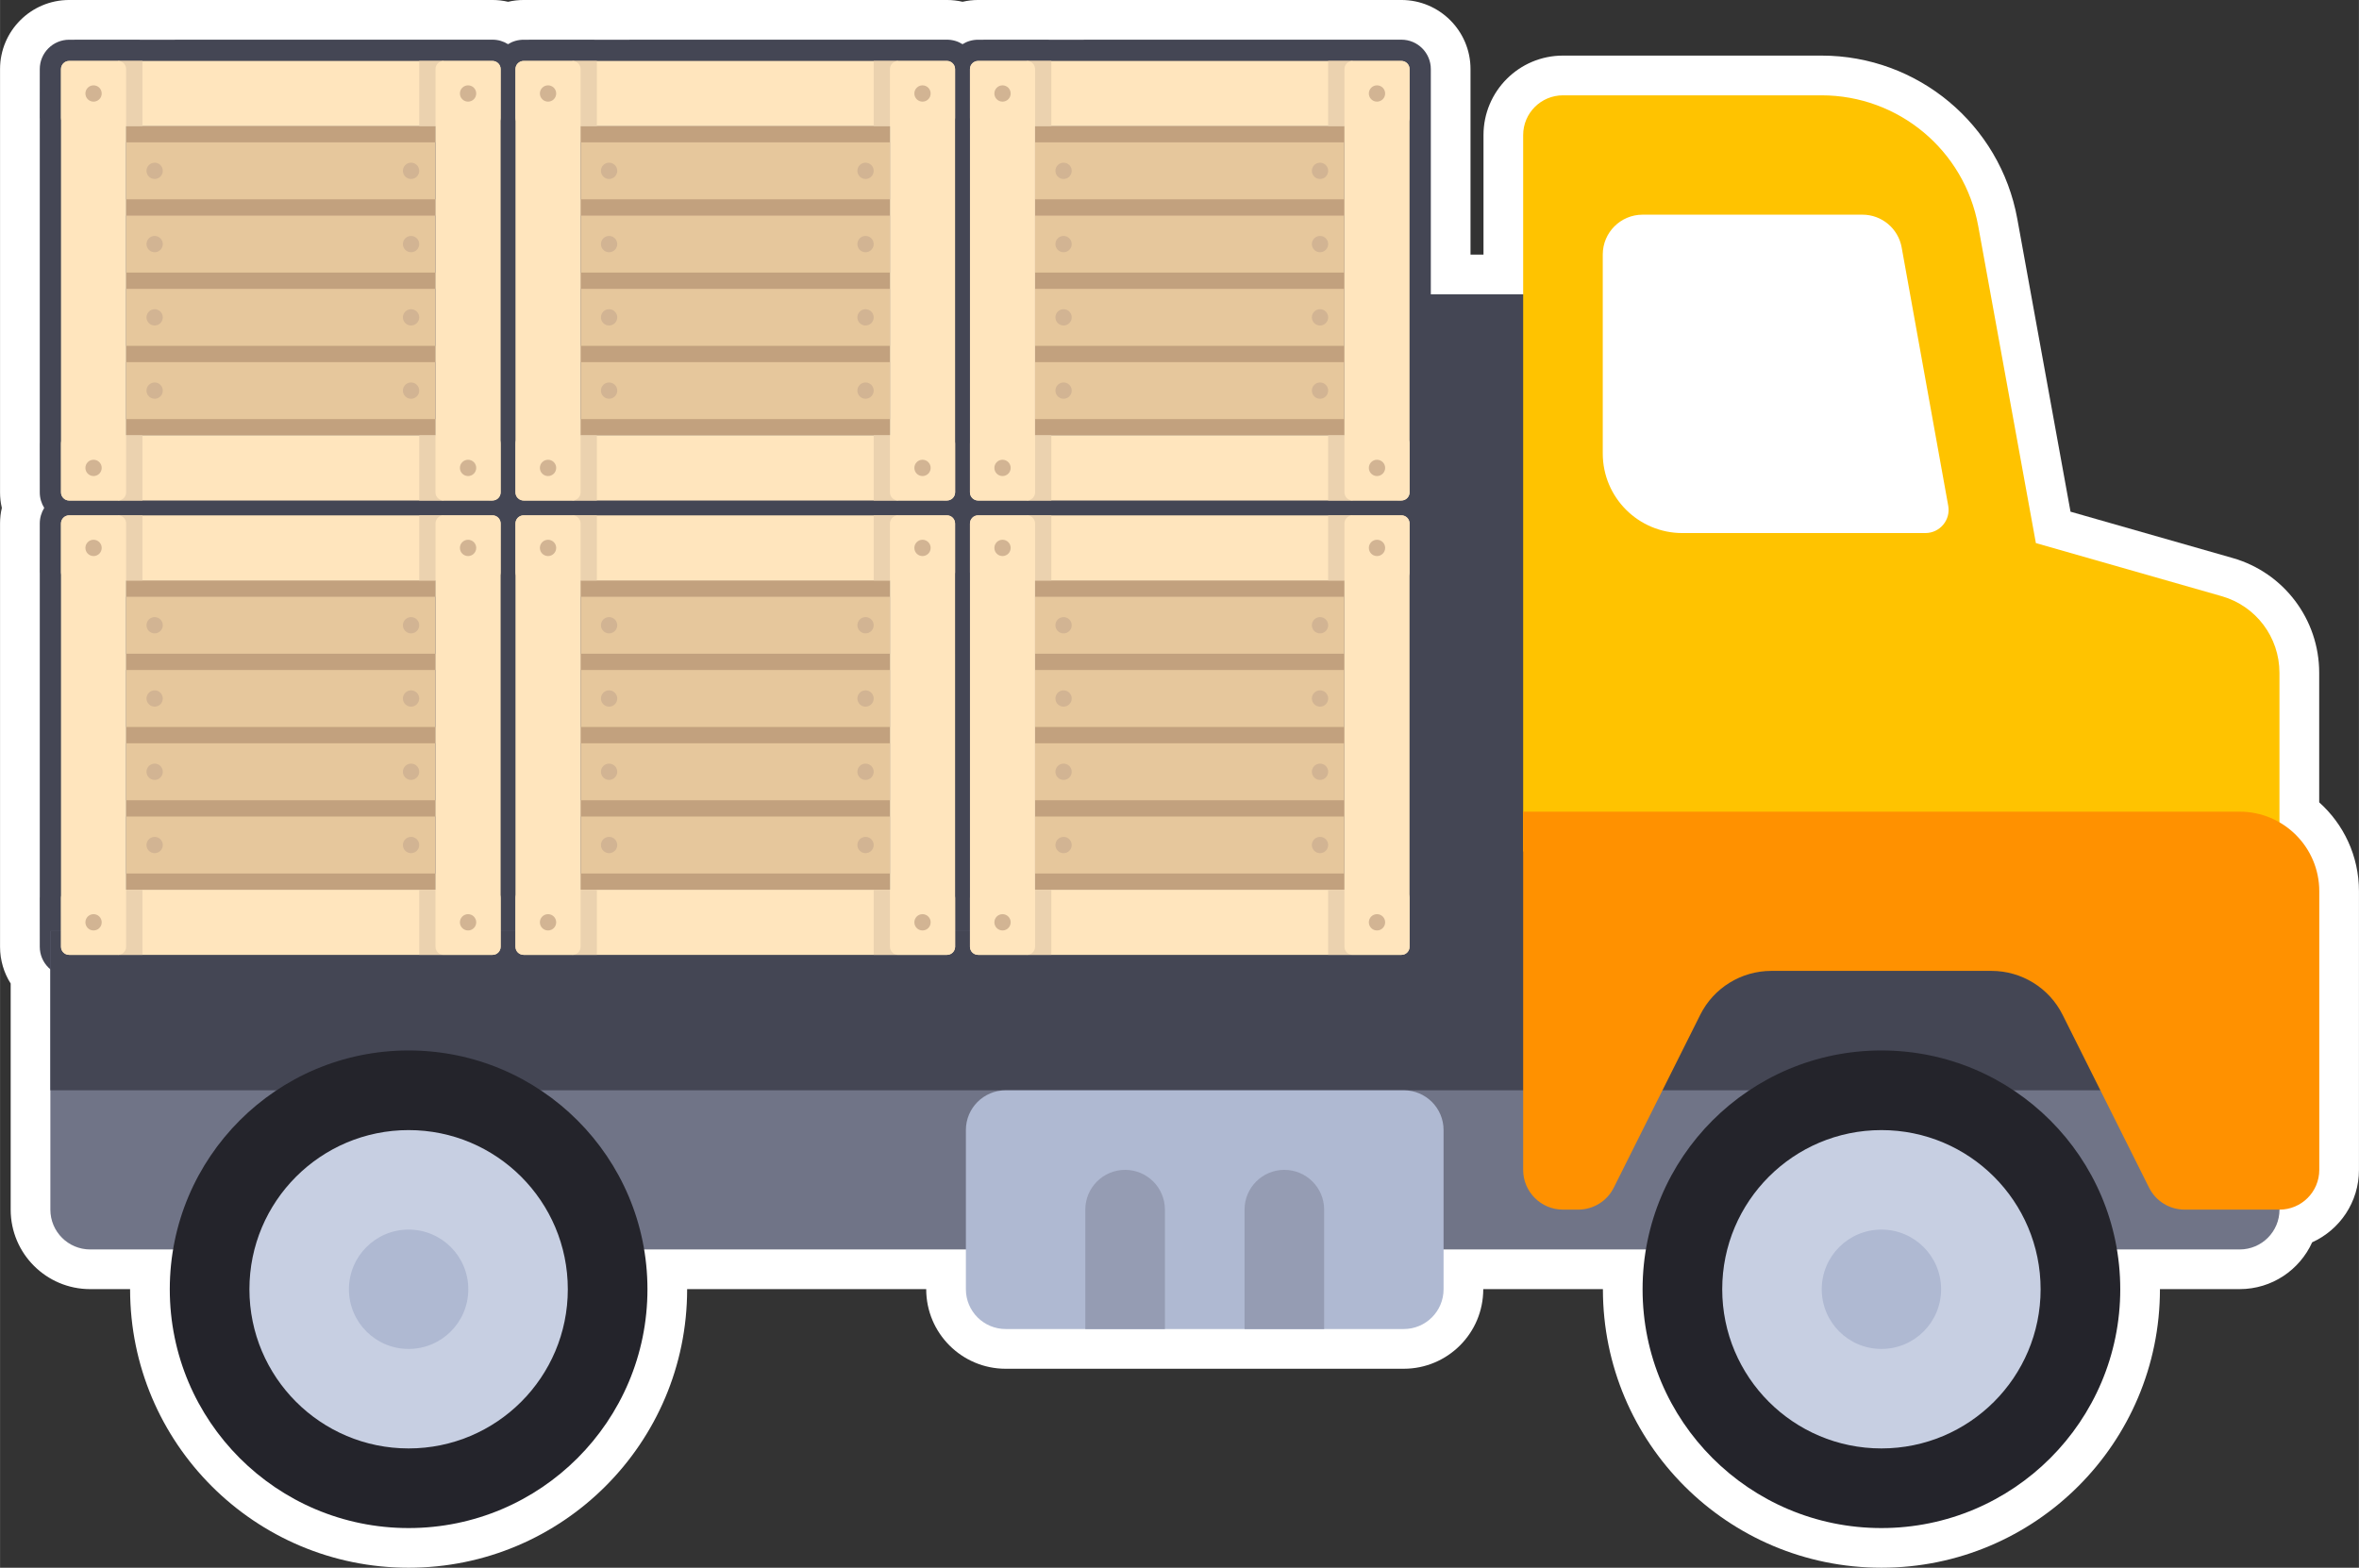 <?xml version="1.0" encoding="UTF-8"?>
<!DOCTYPE svg PUBLIC "-//W3C//DTD SVG 1.1//EN" "http://www.w3.org/Graphics/SVG/1.1/DTD/svg11.dtd">
<!-- Creator: CorelDRAW 2018 -->
<svg xmlns="http://www.w3.org/2000/svg" xml:space="preserve" width="337px" height="224px" version="1.1" style="shape-rendering:geometricPrecision; text-rendering:geometricPrecision; image-rendering:optimizeQuality; fill-rule:evenodd; clip-rule:evenodd"
viewBox="0 0 50.351 33.469"
 xmlns:xlink="http://www.w3.org/1999/xlink">
 <rect x="0" y="0" width="50.351" height="33.469" fill="#333333" stroke="none"/>
 <defs>
  <style type="text/css">
   <![CDATA[
    .fil4 {fill:#24242B}
    .fil1 {fill:#444654}
    .fil2 {fill:#707487}
    .fil8 {fill:#959CB3}
    .fil6 {fill:#AFB9D2}
    .fil10 {fill:#C2A17E}
    .fil5 {fill:#C7CFE2}
    .fil13 {fill:#D2B493}
    .fil9 {fill:#E6C79C}
    .fil12 {fill:#EBD2AF}
    .fil7 {fill:#FF9100}
    .fil3 {fill:#FFC300}
    .fil11 {fill:#FFE5BD}
    .fil0 {fill:white}
   ]]>
  </style>
 </defs>
 <g id="Слой_x0020_1">
  <g id="_873146336">
   <path class="fil0" d="M28.263 29.221l-6.797 0c-0.937,0 -1.697,-0.76 -1.697,-1.697l0 -0.003 -5.103 0c0,0.001 0,0.002 0,0.003 0,3.283 -2.662,5.945 -5.945,5.945 -3.283,0 -5.945,-2.662 -5.945,-5.945 0,-0.001 0,-0.002 0,-0.003l-0.852 0c-0.937,0 -1.697,-0.76 -1.697,-1.697l0 -4.827c-0.144,-0.227 -0.227,-0.496 -0.227,-0.785l0 -1.043c0,-0.009 0,-0.019 0,-0.028l0 -6.898c0,-0.008 0,-0.017 0,-0.025l0 -1.042c0,-0.113 0.013,-0.224 0.038,-0.333 -0.025,-0.108 -0.038,-0.219 -0.038,-0.332l0 -1.042c0,-0.01 0,-0.02 0,-0.029l0 -6.898c0,-0.008 0,-0.016 0,-0.025l0 -1.042c0,-0.814 0.661,-1.475 1.475,-1.475l1.052 0 0.512 0 6.418 0c0.003,0 0.007,0 0.011,0l1.043 0c0.112,0 0.224,0.013 0.333,0.038 0.108,-0.025 0.219,-0.038 0.332,-0.038l1.052 0 0.512 0 6.417 0c0.004,0 0.008,0 0.012,0l1.042 0c0.113,0 0.225,0.013 0.334,0.038 0.108,-0.025 0.219,-0.038 0.332,-0.038l1.052 0 0.511 0 6.418 0c0.004,0 0.008,0 0.012,0l1.042 0c0.814,0 1.475,0.661 1.475,1.475l0 3.96 0.277 0 0 -2.551c0,-0.937 0.76,-1.697 1.697,-1.697l5.519 0c2.052,0 3.811,1.466 4.178,3.485l1.136 6.252 3.461 0.989c1.093,0.312 1.847,1.312 1.847,2.449l0 2.767c0.521,0.466 0.849,1.144 0.849,1.898l0 5.948c0,0.688 -0.41,1.281 -0.999,1.547 -0.266,0.589 -0.859,0.999 -1.547,0.999l-1.702 0c0,0.001 0,0.002 0,0.003 0,3.283 -2.662,5.945 -5.945,5.945 -3.283,0 -5.945,-2.662 -5.945,-5.945 0,-0.001 0,-0.002 0,-0.003l-2.554 0 0 0.003c0,0.937 -0.76,1.697 -1.697,1.697l-1.699 0z"/>
   <g>
    <path class="fil1" d="M0.943 10.843c-0.06,-0.096 -0.095,-0.21 -0.095,-0.332l-0.001 -1.043c0,-0.006 0,-0.012 0.001,-0.018l0 -6.916c0,-0.005 -0.001,-0.011 -0.001,-0.017l0.001 -1.042c0,-0.346 0.281,-0.627 0.627,-0.627l1.052 -0.001 0.512 0.001 6.422 -0.001c0.002,0 0.005,0 0.007,0l1.043 0c0.122,0 0.236,0.035 0.332,0.096 0.097,-0.061 0.211,-0.095 0.333,-0.095l1.052 -0.001 0.512 0.001 6.422 -0.001c0.002,0 0.005,0 0.007,0l1.042 0c0.123,0 0.237,0.035 0.333,0.096 0.097,-0.061 0.211,-0.095 0.333,-0.095l1.052 -0.001 0.511 0.001 6.423 -0.001c0.002,0 0.004,0 0.007,0l1.042 0c0.347,0 0.628,0.282 0.628,0.628l0 7.981c0,0.004 0,0.008 0,0.012l0 1.043c0,0.122 -0.035,0.236 -0.095,0.333 0.06,0.096 0.095,0.21 0.095,0.332l0 7.98c0,0.005 0,0.009 0,0.013l0 1.043c0,0.346 -0.281,0.627 -0.628,0.627l-7.976 0c-0.006,0 -0.011,0 -0.017,0l-1.043 0c-0.122,0 -0.235,-0.035 -0.332,-0.095 -0.096,0.06 -0.21,0.095 -0.332,0.095l-7.977 0c-0.006,0 -0.011,0 -0.017,0l-1.042 0c-0.122,0 -0.236,-0.035 -0.333,-0.095 -0.096,0.06 -0.21,0.095 -0.332,0.095l-7.977 0c-0.005,0 -0.011,0 -0.017,0l-1.042 0c-0.346,0 -0.627,-0.281 -0.627,-0.627l-0.001 -1.043c0,-0.006 0,-0.012 0.001,-0.018l0 -6.916c0,-0.006 -0.001,-0.011 -0.001,-0.017l0.001 -1.042c0,-0.122 0.035,-0.236 0.095,-0.333z"/>
    <polygon class="fil0" points="42.707,12.23 33.361,12.23 33.361,3.734 41.008,3.734 "/>
    <path class="fil2" d="M1.924 26.674l45.881 0c0.469,0 0.85,-0.38 0.85,-0.85l0 -5.947 -47.581 0 0 5.947c0,0.47 0.381,0.85 0.85,0.85z"/>
    <polygon class="fil1" points="33.361,19.877 33.361,6.283 29.962,6.283 29.962,19.877 1.074,19.877 1.074,23.276 48.654,23.276 48.654,19.877 "/>
    <path class="fil3" d="M47.422 12.728l-3.967 -1.134 -1.231 -6.77c-0.295,-1.616 -1.701,-2.789 -3.344,-2.789l-5.519 0c-0.47,0 -0.85,0.38 -0.85,0.849l0 15.294 16.143 0 0 -3.816c0,-0.759 -0.502,-1.426 -1.232,-1.634zm-11.512 -1.348c-0.939,0 -1.7,-0.76 -1.7,-1.699l0 -4.248c0,-0.469 0.381,-0.85 0.85,-0.85l4.694 0c0.411,0 0.763,0.295 0.836,0.699l0.994 5.515c0.055,0.304 -0.179,0.583 -0.488,0.583l-5.186 0 0 0z"/>
    <circle class="fil4" cx="40.158" cy="27.524" r="5.098"/>
    <circle class="fil5" cx="40.158" cy="27.524" r="3.398"/>
    <circle class="fil6" cx="40.158" cy="27.524" r="1.274"/>
    <circle class="fil4" cx="8.721" cy="27.524" r="5.098"/>
    <circle class="fil5" cx="8.721" cy="27.524" r="3.398"/>
    <circle class="fil6" cx="8.721" cy="27.524" r="1.274"/>
    <path class="fil7" d="M33.361 25.824l0.324 0c0.322,0 0.617,-0.181 0.76,-0.469l1.845 -3.689c0.287,-0.576 0.876,-0.939 1.52,-0.939l4.697 0c0.643,0 1.232,0.363 1.519,0.939l1.845 3.689c0.144,0.288 0.438,0.469 0.76,0.469l2.023 0c0.47,0 0.85,-0.38 0.85,-0.849l0 -5.948c0,-0.938 -0.761,-1.699 -1.699,-1.699l-15.294 0 0 7.647c0,0.469 0.381,0.849 0.85,0.849l0 0z"/>
    <path class="fil6" d="M29.962 28.373l-8.496 0c-0.47,0 -0.85,-0.38 -0.85,-0.849l0 -3.399c0,-0.469 0.38,-0.849 0.85,-0.849l8.496 0c0.47,0 0.85,0.38 0.85,0.849l0 3.399c0,0.469 -0.38,0.849 -0.85,0.849z"/>
    <path class="fil8" d="M24.015 24.975l0 0c-0.469,0 -0.85,0.38 -0.85,0.849l0 2.549 1.699 0 0 -2.549c0,-0.469 -0.38,-0.849 -0.849,-0.849z"/>
    <path class="fil8" d="M27.413 24.975l0 0c-0.469,0 -0.849,0.38 -0.849,0.849l0 2.549 1.699 0 0 -2.549c0,-0.469 -0.381,-0.849 -0.85,-0.849z"/>
    <rect class="fil9" x="2.691" y="2.691" width="6.603" height="6.603"/>
    <rect class="fil10" x="2.691" y="2.691" width="6.603" height="0.348"/>
    <rect class="fil10" x="2.691" y="5.819" width="6.603" height="0.348"/>
    <rect class="fil10" x="2.691" y="4.255" width="6.603" height="0.348"/>
    <rect class="fil10" x="2.691" y="7.383" width="6.603" height="0.348"/>
    <rect class="fil10" x="2.691" y="8.947" width="6.603" height="0.348"/>
    <path class="fil11" d="M1.301 2.517l0 -1.042c0,-0.096 0.078,-0.174 0.174,-0.174l9.036 0c0.096,0 0.174,0.078 0.174,0.174l-0.001 1.043c0.001,0.095 -0.077,0.173 -0.173,0.173l-9.036 0c-0.096,0 -0.173,-0.077 -0.174,-0.174z"/>
    <rect class="fil12" x="2.518" y="1.301" width="0.521" height="1.39"/>
    <rect class="fil12" x="8.947" y="1.301" width="0.521" height="1.39"/>
    <path class="fil11" d="M1.302 10.511l-0.001 -1.043c0,-0.096 0.078,-0.174 0.174,-0.174l9.036 0.001c0.096,-0.001 0.174,0.077 0.174,0.173l0 1.043c0,0.096 -0.078,0.174 -0.174,0.174l-9.036 0c-0.096,0 -0.174,-0.078 -0.173,-0.174l0 0z"/>
    <rect class="fil12" x="2.518" y="9.294" width="0.521" height="1.39"/>
    <rect class="fil12" x="8.947" y="9.294" width="0.521" height="1.39"/>
    <path class="fil11" d="M2.517 10.685l-1.042 0c-0.096,0 -0.174,-0.078 -0.174,-0.174l0 -9.036c0,-0.096 0.078,-0.174 0.174,-0.174l1.043 0c0.096,0 0.174,0.078 0.173,0.174l0 9.036c0,0.096 -0.077,0.174 -0.174,0.174z"/>
    <path class="fil11" d="M10.511 10.685l-1.043 -0.001c-0.096,0.001 -0.173,-0.077 -0.174,-0.173l0.001 -9.036c-0.001,-0.096 0.077,-0.173 0.173,-0.174l1.043 0c0.096,0 0.174,0.078 0.174,0.174l0 9.036c0,0.096 -0.078,0.174 -0.174,0.173l0 0.001z"/>
    <circle class="fil13" cx="1.996" cy="1.996" r="0.174"/>
    <circle class="fil13" cx="1.996" cy="9.989" r="0.174"/>
    <circle class="fil13" cx="9.99" cy="1.996" r="0.174"/>
    <circle class="fil13" cx="9.99" cy="9.989" r="0.174"/>
    <circle class="fil13" cx="8.773" cy="8.339" r="0.174"/>
    <circle class="fil13" cx="8.773" cy="6.775" r="0.174"/>
    <circle class="fil13" cx="8.773" cy="5.211" r="0.174"/>
    <circle class="fil13" cx="8.773" cy="3.647" r="0.174"/>
    <circle class="fil13" cx="3.3" cy="8.339" r="0.174"/>
    <circle class="fil13" cx="3.3" cy="6.775" r="0.174"/>
    <circle class="fil13" cx="3.3" cy="5.211" r="0.174"/>
    <circle class="fil13" cx="3.3" cy="3.647" r="0.174"/>
    <rect class="fil9" x="12.392" y="2.691" width="6.603" height="6.603"/>
    <rect class="fil10" x="12.392" y="2.691" width="6.603" height="0.348"/>
    <rect class="fil10" x="12.392" y="5.819" width="6.603" height="0.348"/>
    <rect class="fil10" x="12.392" y="4.255" width="6.603" height="0.348"/>
    <rect class="fil10" x="12.392" y="7.383" width="6.603" height="0.348"/>
    <rect class="fil10" x="12.392" y="8.947" width="6.603" height="0.348"/>
    <path class="fil11" d="M11.002 2.517l0 -1.042c0,-0.096 0.078,-0.174 0.174,-0.174l9.035 0c0.096,0 0.174,0.078 0.174,0.174l0 1.043c0.001,0.095 -0.078,0.173 -0.173,0.173l-9.036 0c-0.096,0 -0.174,-0.077 -0.174,-0.174z"/>
    <rect class="fil12" x="12.218" y="1.301" width="0.521" height="1.39"/>
    <rect class="fil12" x="18.648" y="1.301" width="0.521" height="1.39"/>
    <path class="fil11" d="M11.002 10.511l0 -1.043c0,-0.096 0.078,-0.174 0.174,-0.174l9.036 0.001c0.096,-0.001 0.173,0.077 0.174,0.173l0 1.043c-0.001,0.096 -0.078,0.174 -0.174,0.174l-9.036 0c-0.096,0 -0.174,-0.078 -0.174,-0.174l0 0z"/>
    <rect class="fil12" x="12.218" y="9.294" width="0.521" height="1.39"/>
    <rect class="fil12" x="18.648" y="9.294" width="0.521" height="1.39"/>
    <path class="fil11" d="M12.218 10.685l-1.042 0c-0.096,0 -0.174,-0.078 -0.174,-0.174l0 -9.036c0,-0.096 0.078,-0.174 0.174,-0.174l1.043 0c0.095,0 0.173,0.078 0.173,0.174l0 9.036c0,0.096 -0.078,0.174 -0.174,0.174z"/>
    <path class="fil11" d="M20.212 10.685l-1.043 -0.001c-0.096,0.001 -0.174,-0.077 -0.174,-0.173l0 -9.036c0,-0.096 0.078,-0.173 0.174,-0.174l1.042 0c0.096,0 0.174,0.078 0.174,0.174l0.001 9.036c-0.001,0.096 -0.078,0.174 -0.174,0.173l0 0.001z"/>
    <circle class="fil13" cx="11.697" cy="1.996" r="0.174"/>
    <circle class="fil13" cx="11.697" cy="9.989" r="0.174"/>
    <circle class="fil13" cx="19.69" cy="1.996" r="0.174"/>
    <circle class="fil13" cx="19.69" cy="9.989" r="0.174"/>
    <circle class="fil13" cx="18.474" cy="8.339" r="0.174"/>
    <circle class="fil13" cx="18.474" cy="6.775" r="0.174"/>
    <circle class="fil13" cx="18.474" cy="5.211" r="0.174"/>
    <circle class="fil13" cx="18.474" cy="3.647" r="0.174"/>
    <circle class="fil13" cx="13" cy="8.339" r="0.174"/>
    <circle class="fil13" cx="13" cy="6.775" r="0.174"/>
    <circle class="fil13" cx="13" cy="5.211" r="0.174"/>
    <circle class="fil13" cx="13" cy="3.647" r="0.174"/>
    <rect class="fil9" x="22.093" y="2.691" width="6.603" height="6.603"/>
    <rect class="fil10" x="22.093" y="2.691" width="6.603" height="0.348"/>
    <rect class="fil10" x="22.093" y="5.819" width="6.603" height="0.348"/>
    <rect class="fil10" x="22.093" y="4.255" width="6.603" height="0.348"/>
    <rect class="fil10" x="22.093" y="7.383" width="6.603" height="0.348"/>
    <rect class="fil10" x="22.093" y="8.947" width="6.603" height="0.348"/>
    <path class="fil11" d="M20.703 2.517l0 -1.042c0,-0.096 0.078,-0.174 0.174,-0.174l9.035 0c0.096,0 0.174,0.078 0.174,0.174l0 1.043c0,0.095 -0.078,0.173 -0.173,0.173l-9.036 0c-0.096,0 -0.174,-0.077 -0.174,-0.174z"/>
    <rect class="fil12" x="21.919" y="1.301" width="0.521" height="1.39"/>
    <rect class="fil12" x="28.348" y="1.301" width="0.521" height="1.39"/>
    <path class="fil11" d="M20.703 10.511l0 -1.043c0,-0.096 0.078,-0.174 0.174,-0.174l9.035 0.001c0.097,-0.001 0.174,0.077 0.174,0.173l0 1.043c0,0.096 -0.078,0.174 -0.174,0.174l-9.036 0c-0.095,0 -0.173,-0.078 -0.173,-0.174l0 0z"/>
    <rect class="fil12" x="21.919" y="9.294" width="0.521" height="1.39"/>
    <rect class="fil12" x="28.348" y="9.294" width="0.521" height="1.39"/>
    <path class="fil11" d="M21.919 10.685l-1.043 0c-0.095,0 -0.173,-0.078 -0.173,-0.174l0 -9.036c0,-0.096 0.078,-0.174 0.174,-0.174l1.042 0c0.096,0 0.174,0.078 0.174,0.174l0 9.036c0,0.096 -0.078,0.174 -0.174,0.174z"/>
    <path class="fil11" d="M29.912 10.685l-1.042 -0.001c-0.096,0.001 -0.174,-0.077 -0.174,-0.173l0 -9.036c0,-0.096 0.078,-0.173 0.174,-0.174l1.042 0c0.096,0 0.174,0.078 0.174,0.174l0 9.036c0,0.096 -0.078,0.174 -0.174,0.173l0 0.001z"/>
    <circle class="fil13" cx="21.398" cy="1.996" r="0.174"/>
    <circle class="fil13" cx="21.398" cy="9.989" r="0.174"/>
    <circle class="fil13" cx="29.391" cy="1.996" r="0.174"/>
    <circle class="fil13" cx="29.391" cy="9.989" r="0.174"/>
    <circle class="fil13" cx="28.175" cy="8.339" r="0.174"/>
    <circle class="fil13" cx="28.175" cy="6.775" r="0.174"/>
    <circle class="fil13" cx="28.175" cy="5.211" r="0.174"/>
    <circle class="fil13" cx="28.175" cy="3.647" r="0.174"/>
    <circle class="fil13" cx="22.701" cy="8.339" r="0.174"/>
    <circle class="fil13" cx="22.701" cy="6.775" r="0.174"/>
    <circle class="fil13" cx="22.701" cy="5.211" r="0.174"/>
    <circle class="fil13" cx="22.701" cy="3.647" r="0.174"/>
    <rect class="fil9" x="2.691" y="12.392" width="6.603" height="6.603"/>
    <rect class="fil10" x="2.691" y="12.392" width="6.603" height="0.348"/>
    <rect class="fil10" x="2.691" y="15.52" width="6.603" height="0.348"/>
    <rect class="fil10" x="2.691" y="13.956" width="6.603" height="0.348"/>
    <rect class="fil10" x="2.691" y="17.084" width="6.603" height="0.348"/>
    <rect class="fil10" x="2.691" y="18.648" width="6.603" height="0.348"/>
    <path class="fil11" d="M1.301 12.218l0 -1.042c0,-0.096 0.078,-0.174 0.174,-0.174l9.036 0c0.096,0 0.174,0.078 0.174,0.174l-0.001 1.043c0.001,0.095 -0.077,0.173 -0.173,0.173l-9.036 0c-0.096,0 -0.173,-0.078 -0.174,-0.174z"/>
    <rect class="fil12" x="2.518" y="11.002" width="0.521" height="1.39"/>
    <rect class="fil12" x="8.947" y="11.002" width="0.521" height="1.39"/>
    <path class="fil11" d="M1.302 20.212l-0.001 -1.043c0,-0.096 0.078,-0.174 0.174,-0.174l9.036 0c0.096,0 0.174,0.078 0.174,0.174l0 1.043c0,0.096 -0.078,0.174 -0.174,0.173l-9.036 0c-0.096,0 -0.174,-0.077 -0.173,-0.173l0 0z"/>
    <rect class="fil12" x="2.518" y="18.995" width="0.521" height="1.39"/>
    <rect class="fil12" x="8.947" y="18.995" width="0.521" height="1.39"/>
    <path class="fil11" d="M2.517 20.386l-1.042 -0.001c-0.096,0 -0.174,-0.077 -0.174,-0.173l0 -9.036c0,-0.096 0.078,-0.174 0.174,-0.174l1.043 0c0.096,0 0.174,0.078 0.173,0.174l0 9.036c0,0.096 -0.077,0.173 -0.174,0.174z"/>
    <path class="fil11" d="M10.511 20.385l-1.043 0c-0.096,0 -0.173,-0.077 -0.174,-0.173l0.001 -9.036c-0.001,-0.096 0.077,-0.174 0.173,-0.174l1.043 0c0.096,0 0.174,0.078 0.174,0.174l0 9.036c0,0.096 -0.078,0.174 -0.174,0.173l0 0z"/>
    <circle class="fil13" cx="1.996" cy="11.697" r="0.174"/>
    <circle class="fil13" cx="1.996" cy="19.69" r="0.174"/>
    <circle class="fil13" cx="9.99" cy="11.697" r="0.174"/>
    <circle class="fil13" cx="9.99" cy="19.69" r="0.174"/>
    <circle class="fil13" cx="8.773" cy="18.04" r="0.174"/>
    <circle class="fil13" cx="8.773" cy="16.476" r="0.174"/>
    <circle class="fil13" cx="8.773" cy="14.912" r="0.174"/>
    <circle class="fil13" cx="8.773" cy="13.348" r="0.174"/>
    <circle class="fil13" cx="3.3" cy="18.04" r="0.174"/>
    <circle class="fil13" cx="3.3" cy="16.476" r="0.174"/>
    <circle class="fil13" cx="3.3" cy="14.912" r="0.174"/>
    <circle class="fil13" cx="3.3" cy="13.348" r="0.174"/>
    <rect class="fil9" x="12.392" y="12.392" width="6.603" height="6.603"/>
    <rect class="fil10" x="12.392" y="12.392" width="6.603" height="0.348"/>
    <rect class="fil10" x="12.392" y="15.52" width="6.603" height="0.348"/>
    <rect class="fil10" x="12.392" y="13.956" width="6.603" height="0.348"/>
    <rect class="fil10" x="12.392" y="17.084" width="6.603" height="0.348"/>
    <rect class="fil10" x="12.392" y="18.648" width="6.603" height="0.348"/>
    <path class="fil11" d="M11.002 12.218l0 -1.042c0,-0.096 0.078,-0.174 0.174,-0.174l9.035 0c0.096,0 0.174,0.078 0.174,0.174l0 1.043c0.001,0.095 -0.078,0.173 -0.173,0.173l-9.036 0c-0.096,0 -0.174,-0.078 -0.174,-0.174z"/>
    <rect class="fil12" x="12.218" y="11.002" width="0.521" height="1.39"/>
    <rect class="fil12" x="18.648" y="11.002" width="0.521" height="1.39"/>
    <path class="fil11" d="M11.002 20.212l0 -1.043c0,-0.096 0.078,-0.174 0.174,-0.174l9.036 0c0.096,0 0.173,0.078 0.174,0.174l0 1.043c-0.001,0.096 -0.078,0.174 -0.174,0.173l-9.036 0c-0.096,0 -0.174,-0.077 -0.174,-0.173l0 0z"/>
    <rect class="fil12" x="12.218" y="18.995" width="0.521" height="1.39"/>
    <rect class="fil12" x="18.648" y="18.995" width="0.521" height="1.39"/>
    <path class="fil11" d="M12.218 20.386l-1.042 -0.001c-0.096,0 -0.174,-0.077 -0.174,-0.173l0 -9.036c0,-0.096 0.078,-0.174 0.174,-0.174l1.043 0c0.095,0 0.173,0.078 0.173,0.174l0 9.036c0,0.096 -0.078,0.173 -0.174,0.174z"/>
    <path class="fil11" d="M20.212 20.385l-1.043 0c-0.096,0 -0.174,-0.077 -0.174,-0.173l0 -9.036c0,-0.096 0.078,-0.174 0.174,-0.174l1.042 0c0.096,0 0.174,0.078 0.174,0.174l0.001 9.036c-0.001,0.096 -0.078,0.174 -0.174,0.173l0 0z"/>
    <circle class="fil13" cx="11.697" cy="11.697" r="0.174"/>
    <circle class="fil13" cx="11.697" cy="19.69" r="0.174"/>
    <circle class="fil13" cx="19.69" cy="11.697" r="0.174"/>
    <circle class="fil13" cx="19.69" cy="19.69" r="0.174"/>
    <circle class="fil13" cx="18.474" cy="18.04" r="0.174"/>
    <circle class="fil13" cx="18.474" cy="16.476" r="0.174"/>
    <circle class="fil13" cx="18.474" cy="14.912" r="0.174"/>
    <circle class="fil13" cx="18.474" cy="13.348" r="0.174"/>
    <circle class="fil13" cx="13" cy="18.04" r="0.174"/>
    <circle class="fil13" cx="13" cy="16.476" r="0.174"/>
    <circle class="fil13" cx="13" cy="14.912" r="0.174"/>
    <circle class="fil13" cx="13" cy="13.348" r="0.174"/>
    <rect class="fil9" x="22.093" y="12.392" width="6.603" height="6.603"/>
    <rect class="fil10" x="22.093" y="12.392" width="6.603" height="0.348"/>
    <rect class="fil10" x="22.093" y="15.52" width="6.603" height="0.348"/>
    <rect class="fil10" x="22.093" y="13.956" width="6.603" height="0.348"/>
    <rect class="fil10" x="22.093" y="17.084" width="6.603" height="0.348"/>
    <rect class="fil10" x="22.093" y="18.648" width="6.603" height="0.348"/>
    <path class="fil11" d="M20.703 12.218l0 -1.042c0,-0.096 0.078,-0.174 0.174,-0.174l9.035 0c0.096,0 0.174,0.078 0.174,0.174l0 1.043c0,0.095 -0.078,0.173 -0.173,0.173l-9.036 0c-0.096,0 -0.174,-0.078 -0.174,-0.174z"/>
    <rect class="fil12" x="21.919" y="11.002" width="0.521" height="1.39"/>
    <rect class="fil12" x="28.348" y="11.002" width="0.521" height="1.39"/>
    <path class="fil11" d="M20.703 20.212l0 -1.043c0,-0.096 0.078,-0.174 0.174,-0.174l9.035 0c0.097,0 0.174,0.078 0.174,0.174l0 1.043c0,0.096 -0.078,0.174 -0.174,0.173l-9.036 0c-0.095,0 -0.173,-0.077 -0.173,-0.173l0 0z"/>
    <rect class="fil12" x="21.919" y="18.995" width="0.521" height="1.39"/>
    <rect class="fil12" x="28.348" y="18.995" width="0.521" height="1.39"/>
    <path class="fil11" d="M21.919 20.386l-1.043 -0.001c-0.095,0 -0.173,-0.077 -0.173,-0.173l0 -9.036c0,-0.096 0.078,-0.174 0.174,-0.174l1.042 0c0.096,0 0.174,0.078 0.174,0.174l0 9.036c0,0.096 -0.078,0.173 -0.174,0.174z"/>
    <path class="fil11" d="M29.912 20.385l-1.042 0c-0.096,0 -0.174,-0.077 -0.174,-0.173l0 -9.036c0,-0.096 0.078,-0.174 0.174,-0.174l1.042 0c0.096,0 0.174,0.078 0.174,0.174l0 9.036c0,0.096 -0.078,0.174 -0.174,0.173l0 0z"/>
    <circle class="fil13" cx="21.398" cy="11.697" r="0.174"/>
    <circle class="fil13" cx="21.398" cy="19.69" r="0.174"/>
    <circle class="fil13" cx="29.391" cy="11.697" r="0.174"/>
    <circle class="fil13" cx="29.391" cy="19.69" r="0.174"/>
    <circle class="fil13" cx="28.175" cy="18.04" r="0.174"/>
    <circle class="fil13" cx="28.175" cy="16.476" r="0.174"/>
    <circle class="fil13" cx="28.175" cy="14.912" r="0.174"/>
    <circle class="fil13" cx="28.175" cy="13.348" r="0.174"/>
    <circle class="fil13" cx="22.701" cy="18.04" r="0.174"/>
    <circle class="fil13" cx="22.701" cy="16.476" r="0.174"/>
    <circle class="fil13" cx="22.701" cy="14.912" r="0.174"/>
    <circle class="fil13" cx="22.701" cy="13.348" r="0.174"/>
   </g>
  </g>
 </g>
</svg>
